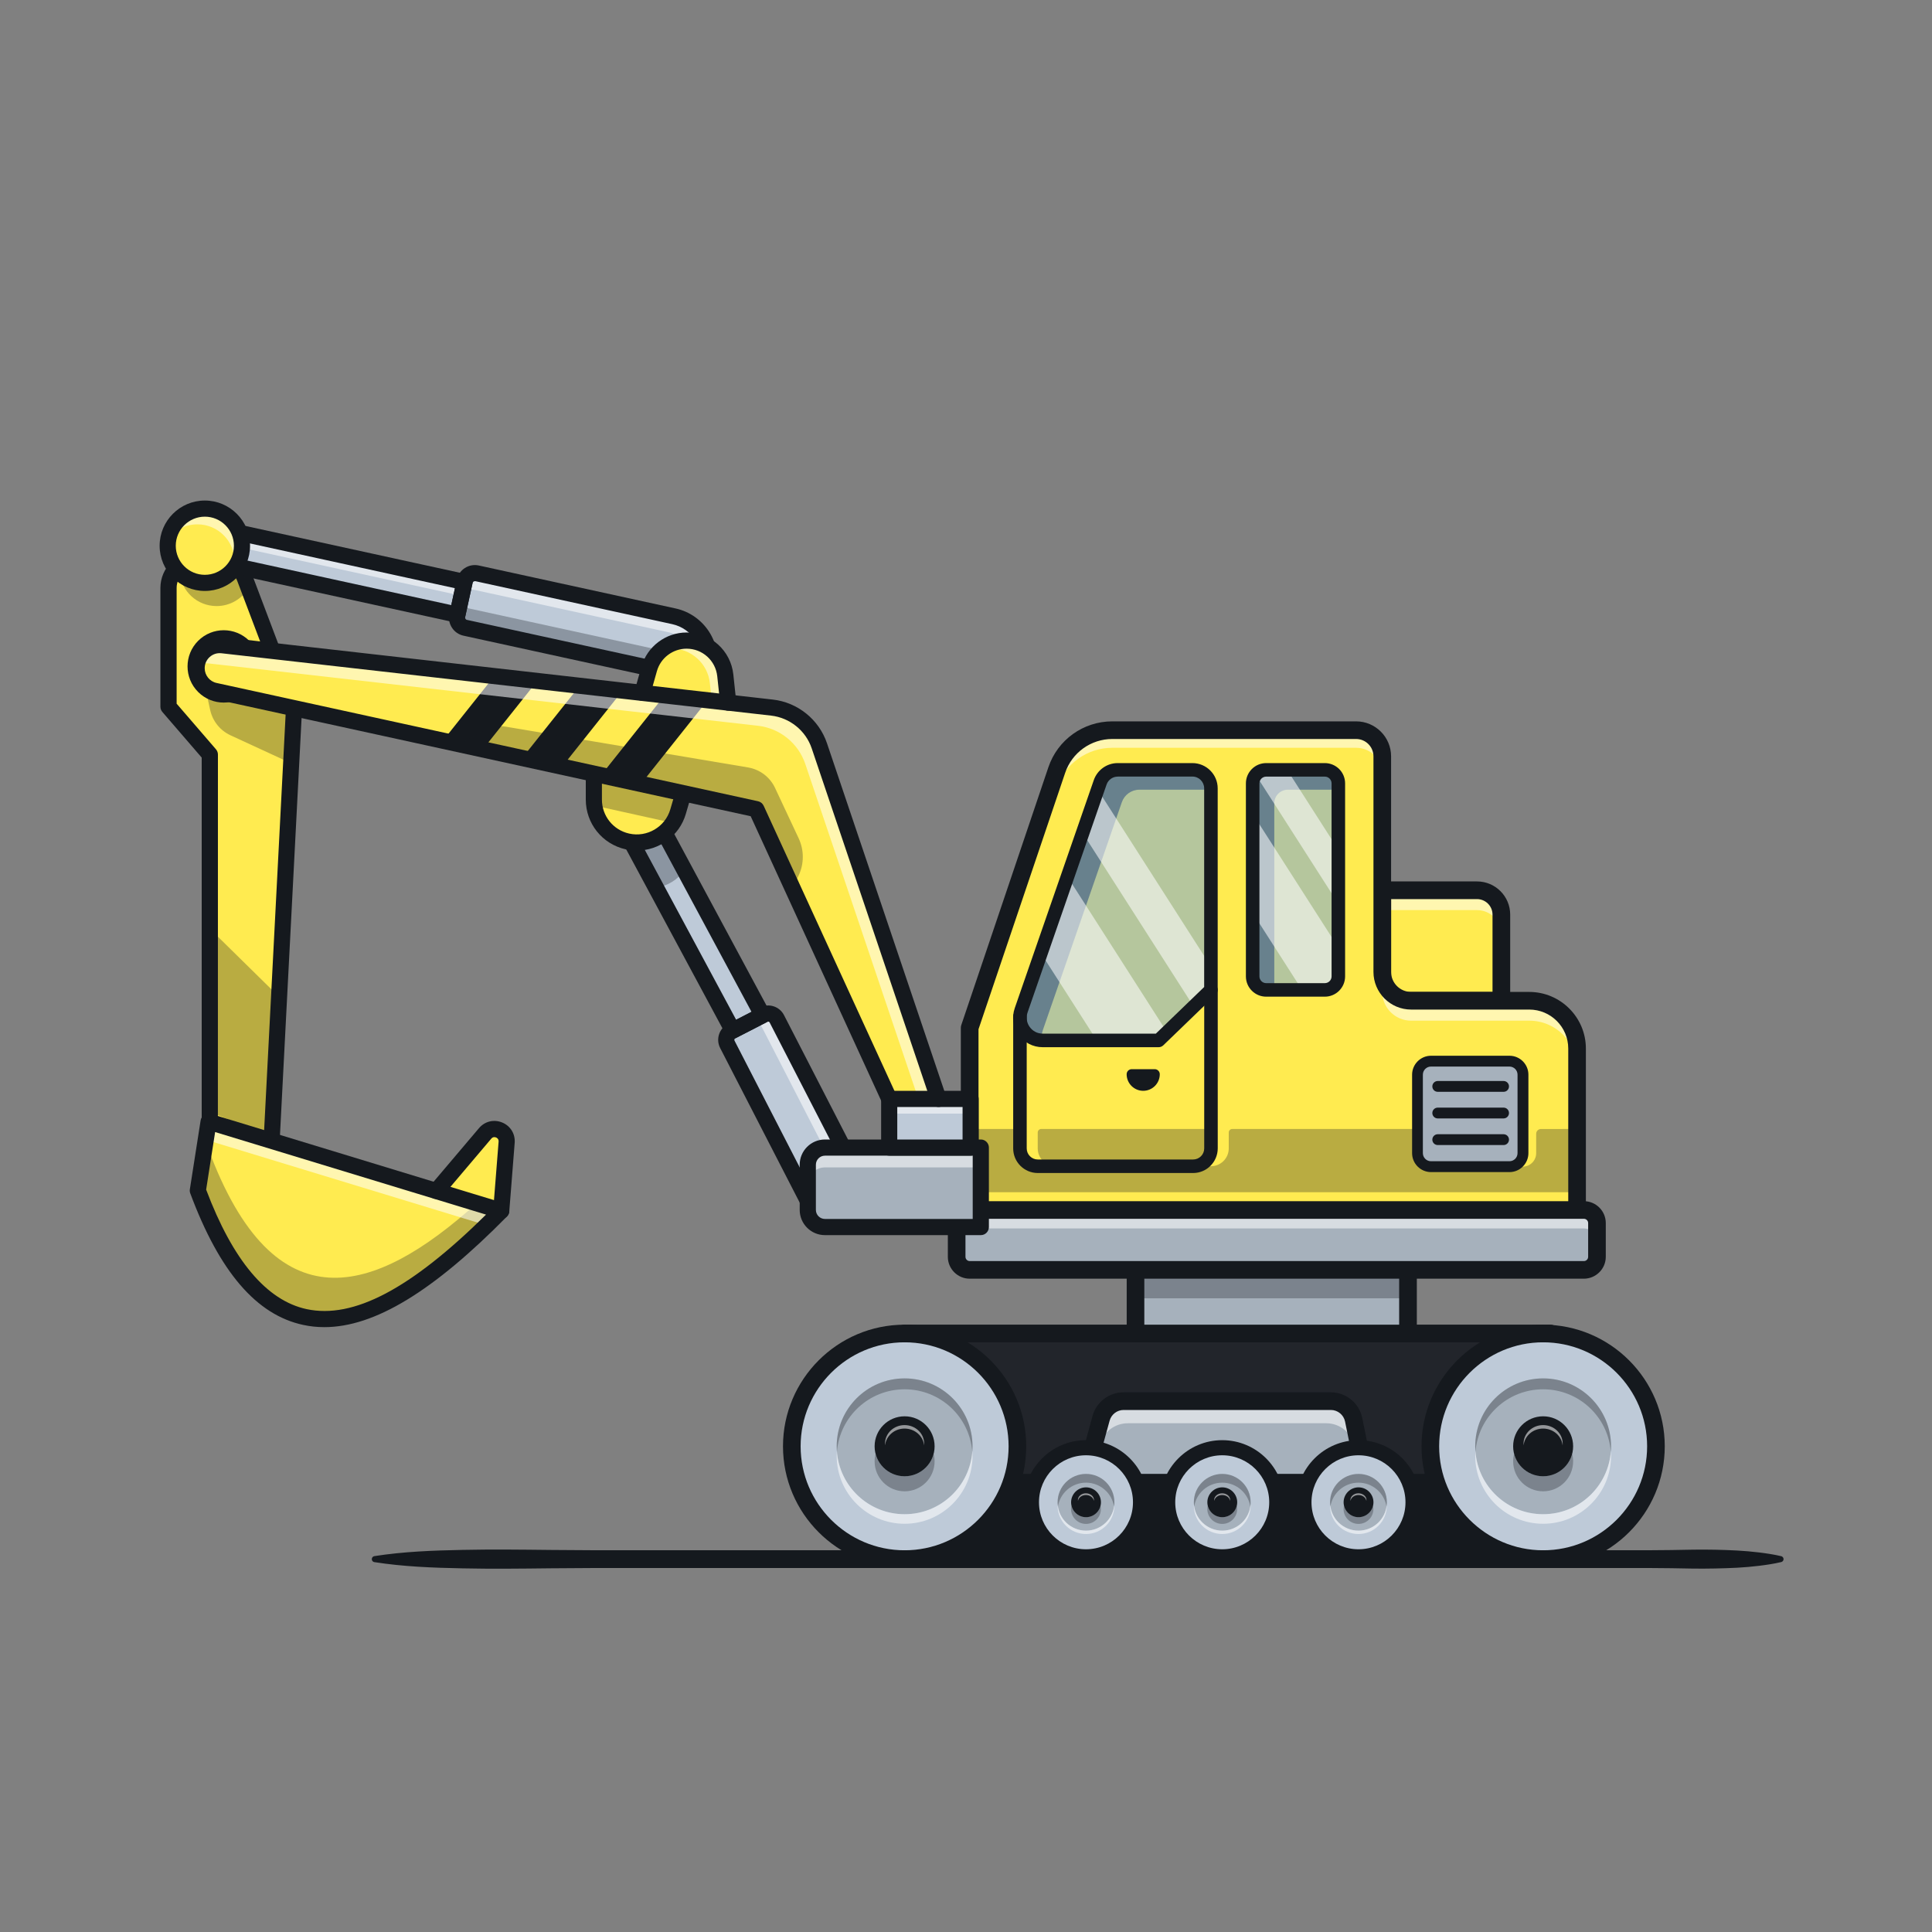 <?xml version="1.0" encoding="utf-8"?>
<!-- Generator: Adobe Illustrator 24.0.0, SVG Export Plug-In . SVG Version: 6.00 Build 0)  -->
<svg version="1.1" id="Layer_1" xmlns="http://www.w3.org/2000/svg" xmlns:xlink="http://www.w3.org/1999/xlink" x="0px" y="0px"
	 viewBox="0 0 4000 4000" style="enable-background:new 0 0 4000 4000;" xml:space="preserve">
<rect x="0" y="0" width="4000" height="4000" fill="#808080" stroke="none"/>
<style type="text/css">
	.st0{fill:#22252B;}
	.st1{fill:#A6B1BC;}
	.st2{fill:#15191E;}
	.st3{opacity:0.55;}
	.st4{fill:#FFFFFF;}
	.st5{fill:#BECAD8;}
	.st6{opacity:0.3;}
	.st7{fill:#FFEB50;}
	.st8{opacity:0.67;}
	.st9{fill:#91B5C4;}
	.st10{clip-path:url(#SVGID_7_);}
	.st11{clip-path:url(#SVGID_8_);fill:url(#SVGID_9_);}
	.st12{opacity:0.55;fill:url(#SVGID_10_);enable-background:new    ;}
	.st13{clip-path:url(#SVGID_13_);}
	.st14{clip-path:url(#SVGID_14_);fill:url(#SVGID_15_);}
	.st15{opacity:0.55;fill:url(#SVGID_16_);enable-background:new    ;}
	.st16{clip-path:url(#SVGID_19_);}
	.st17{clip-path:url(#SVGID_20_);fill:url(#SVGID_21_);}
	.st18{opacity:0.55;fill:url(#SVGID_22_);enable-background:new    ;}
	.st19{clip-path:url(#SVGID_25_);}
	.st20{clip-path:url(#SVGID_26_);fill:url(#SVGID_27_);}
	.st21{opacity:0.55;fill:url(#SVGID_28_);enable-background:new    ;}
</style>
<g>
	<polygon class="st0" points="3209.9,2760.9 1872.9,2760.9 1842.4,3079.6 3194.9,3079.6 	"/>
	<path class="st0" d="M3197.4,3082.3h-1358l31-324.1h1342.4L3197.4,3082.3z M1845.4,3076.8h1346.8l14.8-313.3H1875.4L1845.4,3076.8z
		"/>
</g>
<g>
	<path class="st1" d="M2861.2,3227.9h-661.5l77.6-283c7.1-26,30.7-44,57.7-44h410.9c28.4,0,53,20,58.6,47.9L2861.2,3227.9z"/>
	<path class="st2" d="M2864.4,3230.6h-668.1l78.5-286.3c7.4-27,32.2-45.9,60.2-45.9h410.9c29.6,0,55.3,21,61.2,50L2864.4,3230.6z
		 M2203.2,3225.3H2858l-56.1-276c-5.4-26.6-29-45.8-56.1-45.8H2335c-25.7,0-48.4,17.3-55.2,42.1L2203.2,3225.3z"/>
</g>
<g class="st3">
	<path class="st4" d="M2861.2,3227.9h-9.3l-47.4-233.3c-5.7-27.8-30.2-47.9-58.6-47.9H2335c-26.9,0-50.6,18-57.7,44l-65,237.2h-12.5
		l77.6-283c7.1-26,30.8-44,57.7-44H2746c28.5,0,52.9,20.1,58.6,47.9L2861.2,3227.9z"/>
</g>
<g>
	<rect x="1911.8" y="3051.5" class="st2" width="1275.3" height="174.3"/>
</g>
<g>
	<path class="st2" d="M2861.2,3246.2h-661.5c-5.7,0-11.1-2.7-14.5-7.2c-3.5-4.5-4.6-10.4-3.1-15.9l79.9-291.6
		c7.9-28.8,34.3-48.9,64.1-48.9h429.2c31.5,0,58.9,22.4,65.1,53.2l58.6,288.4c1.1,5.4-0.3,10.9-3.8,15.2
		C2871.9,3243.7,2866.7,3246.2,2861.2,3246.2z M2223.7,3209.7h615.2l-54.1-266.5c-2.8-13.9-15.2-24-29.3-24h-429.2
		c-13.4,0-25.3,9.1-28.9,22L2223.7,3209.7z"/>
</g>
<g>
	
		<ellipse transform="matrix(0.707 -0.707 0.707 0.707 -1568.801 2201.38)" class="st5" cx="1872.9" cy="2994.4" rx="233.5" ry="233.5"/>
	<path class="st2" d="M1872.9,3230.6c-130.2,0-236.2-105.9-236.2-236.2s105.9-236.2,236.2-236.2s236.2,105.9,236.2,236.2
		S2003.1,3230.6,1872.9,3230.6z M1872.9,2763.5c-127.3,0-230.9,103.6-230.9,230.9s103.6,230.9,230.9,230.9s230.9-103.6,230.9-230.9
		S2000.2,2763.5,1872.9,2763.5z"/>
</g>
<g>
	<circle class="st1" cx="1872.9" cy="2994.4" r="140.6"/>
</g>
<g class="st6">
	<path class="st2" d="M2013.5,2994.4c0,3.8-0.2,7.6-0.5,11.3c-5.7-72.4-66.2-129.3-140.1-129.3s-134.4,56.9-140.1,129.3
		c-0.3-3.7-0.5-7.5-0.5-11.3c0-77.7,62.9-140.6,140.6-140.6C1950.5,2853.8,2013.5,2916.7,2013.5,2994.4z"/>
</g>
<g class="st3">
	<path class="st4" d="M2013.5,3014.2c0,77.7-63,140.6-140.6,140.6c-77.7,0-140.6-63-140.6-140.6c0-3.3,0.1-6.6,0.4-9.9
		c5,73.1,65.8,130.7,140.2,130.7c74.3,0,135.2-57.7,140.2-130.7C2013.4,3007.6,2013.5,3010.9,2013.5,3014.2z"/>
</g>
<g>
	<circle class="st2" cx="1872.9" cy="2994.4" r="62.1"/>
</g>
<g class="st3">
	<path class="st4" d="M1913.4,2988.9c0,1.2-0.1,2.4-0.2,3.6c-1.9-19.5-19.3-34.8-40.4-34.8s-38.4,15.3-40.3,34.8
		c-0.1-1.2-0.2-2.4-0.2-3.6c0-21.2,18.1-38.4,40.5-38.4C1895.3,2950.5,1913.4,2967.7,1913.4,2988.9z"/>
</g>
<g class="st6">
	<path class="st2" d="M1935,3025.5c0,34.3-27.8,62.1-62.1,62.1c-34.3,0-62.1-27.8-62.1-62.1c0-5.4,0.7-10.6,2-15.5
		c6.9,26.7,31.2,46.5,60.1,46.5s53.2-19.8,60.1-46.5C1934.3,3014.9,1935,3020.1,1935,3025.5z"/>
</g>
<g>
	<path class="st2" d="M1872.9,3246.2c-138.8,0-251.8-113-251.8-251.8s113-251.8,251.8-251.8s251.8,113,251.8,251.8
		S2011.7,3246.2,1872.9,3246.2z M1872.9,2779.1c-118.7,0-215.3,96.6-215.3,215.3s96.6,215.3,215.3,215.3s215.3-96.6,215.3-215.3
		S1991.6,2779.1,1872.9,2779.1z"/>
</g>
<g>
	<circle class="st5" cx="3194.9" cy="2994.4" r="233.5"/>
	<path class="st2" d="M3194.9,3230.6c-130.2,0-236.2-105.9-236.2-236.2s105.9-236.2,236.2-236.2c130.2,0,236.2,105.9,236.2,236.2
		S3325.1,3230.6,3194.9,3230.6z M3194.9,2763.5c-127.3,0-230.9,103.6-230.9,230.9s103.6,230.9,230.9,230.9s230.9-103.6,230.9-230.9
		S3322.2,2763.5,3194.9,2763.5z"/>
</g>
<g>
	<circle class="st1" cx="3194.9" cy="2994.4" r="140.6"/>
</g>
<g class="st6">
	<path class="st2" d="M3335.5,2994.4c0,3.8-0.2,7.6-0.5,11.3c-5.7-72.4-66.2-129.3-140.1-129.3c-73.9,0-134.4,56.9-140.1,129.3
		c-0.3-3.7-0.5-7.5-0.5-11.3c0-77.7,62.9-140.6,140.6-140.6C3272.5,2853.8,3335.5,2916.7,3335.5,2994.4z"/>
</g>
<g class="st3">
	<path class="st4" d="M3335.5,3014.2c0,77.7-63,140.6-140.6,140.6c-77.7,0-140.6-63-140.6-140.6c0-3.3,0.1-6.6,0.4-9.9
		c5,73.1,65.8,130.7,140.2,130.7c74.3,0,135.2-57.7,140.2-130.7C3335.4,3007.6,3335.5,3010.9,3335.5,3014.2z"/>
</g>
<g>
	<circle class="st2" cx="3194.9" cy="2994.4" r="62.1"/>
</g>
<g class="st6">
	<path class="st2" d="M3257,3025.5c0,34.3-27.8,62.1-62.1,62.1s-62.1-27.8-62.1-62.1c0-5.4,0.7-10.6,2-15.5
		c6.9,26.7,31.2,46.5,60.1,46.5c28.9,0,53.2-19.8,60.1-46.5C3256.3,3014.9,3257,3020.1,3257,3025.5z"/>
</g>
<g>
	<path class="st2" d="M3194.9,3246.2c-138.8,0-251.8-113-251.8-251.8s113-251.8,251.8-251.8s251.8,113,251.8,251.8
		S3333.7,3246.2,3194.9,3246.2z M3194.9,2779.1c-118.7,0-215.3,96.6-215.3,215.3s96.6,215.3,215.3,215.3s215.3-96.6,215.3-215.3
		S3313.6,2779.1,3194.9,2779.1z"/>
</g>
<g>
	<path class="st2" d="M3194.9,3246.2h-1322c-10.1,0-18.3-8.2-18.3-18.3s8.2-18.3,18.3-18.3h1322c10.1,0,18.3,8.2,18.3,18.3
		S3205,3246.2,3194.9,3246.2z"/>
</g>
<g>
	<path class="st2" d="M3209.9,2779.1h-1337c-10.1,0-18.3-8.2-18.3-18.3s8.2-18.3,18.3-18.3H3210c10.1,0,18.3,8.2,18.3,18.3
		S3220,2779.1,3209.9,2779.1z"/>
</g>
<g>
	<g>
		<ellipse class="st5" cx="2248.4" cy="3110.3" rx="113" ry="113"/>
		<path class="st2" d="M2248.4,3225.8c-63.7,0-115.6-51.8-115.6-115.6s51.8-115.6,115.6-115.6s115.6,51.8,115.6,115.6
			S2312.1,3225.8,2248.4,3225.8z M2248.4,2999.9c-60.8,0-110.3,49.5-110.3,110.3s49.5,110.3,110.3,110.3s110.3-49.5,110.3-110.3
			S2309.3,2999.9,2248.4,2999.9z"/>
	</g>
	<g>
		<ellipse class="st1" cx="2248.5" cy="3110.3" rx="58.7" ry="58.7"/>
	</g>
	<g class="st3">
		<path class="st4" d="M2307.2,3117.2c0,32.4-26.3,58.8-58.8,58.8s-58.8-26.3-58.8-58.8c0-1.1,0.1-2.3,0.1-3.5
			c1.8,30.8,27.4,55.3,58.7,55.3s56.9-24.4,58.7-55.3C2307.1,3114.9,2307.2,3116.1,2307.2,3117.2z"/>
	</g>
	<g class="st6">
		<path class="st2" d="M2307.2,3110.3c0,3-0.2,6.1-0.7,9c-4.4-28.1-28.7-49.6-58.1-49.6s-53.7,21.5-58.1,49.6
			c-0.5-2.9-0.7-5.9-0.7-9c0-32.4,26.3-58.7,58.8-58.7S2307.2,3077.8,2307.2,3110.3z"/>
	</g>
	<g>
		<ellipse class="st2" cx="2248.5" cy="3110.3" rx="30.9" ry="30.9"/>
	</g>
	<g class="st6">
		<path class="st2" d="M2279.3,3124.2c0,17.1-13.8,30.9-30.9,30.9s-30.9-13.8-30.9-30.9c0-2.4,0.3-4.7,0.8-7
			c3.1,13.7,15.4,23.9,30.1,23.9s27-10.2,30.1-23.9C2279,3119.4,2279.3,3121.8,2279.3,3124.2z"/>
	</g>
	<g class="st3">
		<path class="st4" d="M2264.9,3105.5c0,0.6-0.1,1.2-0.2,1.8c-1.1-6.8-8-12-16.4-12s-15.3,5.2-16.4,12c-0.1-0.6-0.2-1.2-0.2-1.8
			c0-7.6,7.4-13.8,16.5-13.8S2264.9,3097.8,2264.9,3105.5z"/>
	</g>
	<g>
		<path class="st2" d="M2248.4,3238.9c-70.9,0-128.6-57.7-128.6-128.6s57.7-128.6,128.6-128.6s128.6,57.7,128.6,128.6
			S2319.4,3238.9,2248.4,3238.9z M2248.4,3013c-53.6,0-97.3,43.6-97.3,97.3s43.6,97.3,97.3,97.3s97.3-43.6,97.3-97.3
			S2302.1,3013,2248.4,3013z"/>
	</g>
</g>
<g>
	<g>
		<ellipse class="st5" cx="2530.5" cy="3110.3" rx="113" ry="113"/>
		<path class="st2" d="M2530.5,3225.8c-63.7,0-115.6-51.8-115.6-115.6s51.8-115.6,115.6-115.6s115.6,51.8,115.6,115.6
			S2594.2,3225.8,2530.5,3225.8z M2530.5,2999.9c-60.8,0-110.3,49.5-110.3,110.3s49.5,110.3,110.3,110.3s110.3-49.5,110.3-110.3
			S2591.3,2999.9,2530.5,2999.9z"/>
	</g>
	<g>
		<ellipse class="st1" cx="2530.6" cy="3110.3" rx="58.7" ry="58.7"/>
	</g>
	<g class="st3">
		<path class="st4" d="M2589.3,3117.2c0,32.4-26.3,58.8-58.8,58.8c-32.4,0-58.8-26.3-58.8-58.8c0-1.1,0.1-2.3,0.1-3.5
			c1.8,30.8,27.4,55.3,58.7,55.3s56.9-24.4,58.7-55.3C2589.2,3114.9,2589.3,3116.1,2589.3,3117.2z"/>
	</g>
	<g class="st6">
		<path class="st2" d="M2589.3,3110.3c0,3-0.2,6.1-0.7,9c-4.4-28.1-28.7-49.6-58.1-49.6s-53.7,21.5-58.1,49.6
			c-0.5-2.9-0.7-5.9-0.7-9c0-32.4,26.3-58.7,58.8-58.7C2562.9,3051.5,2589.3,3077.8,2589.3,3110.3z"/>
	</g>
	<g>
		<ellipse class="st2" cx="2530.6" cy="3110.3" rx="30.9" ry="30.9"/>
	</g>
	<g class="st6">
		<path class="st2" d="M2561.4,3124.2c0,17.1-13.8,30.9-30.9,30.9c-17.1,0-30.9-13.8-30.9-30.9c0-2.4,0.3-4.7,0.8-7
			c3.1,13.7,15.4,23.9,30.1,23.9s27-10.2,30.1-23.9C2561.1,3119.4,2561.4,3121.8,2561.4,3124.2z"/>
	</g>
	<g class="st3">
		<path class="st4" d="M2547,3105.5c0,0.6-0.1,1.2-0.2,1.8c-1.1-6.8-8-12-16.4-12s-15.3,5.2-16.4,12c-0.1-0.6-0.2-1.2-0.2-1.8
			c0-7.6,7.4-13.8,16.5-13.8S2547,3097.8,2547,3105.5z"/>
	</g>
	<g>
		<path class="st2" d="M2530.5,3238.9c-70.9,0-128.6-57.7-128.6-128.6s57.7-128.6,128.6-128.6s128.6,57.7,128.6,128.6
			S2601.4,3238.9,2530.5,3238.9z M2530.5,3013c-53.6,0-97.3,43.6-97.3,97.3s43.6,97.3,97.3,97.3s97.3-43.6,97.3-97.3
			S2584.1,3013,2530.5,3013z"/>
	</g>
</g>
<g>
	<rect x="2351" y="2570.4" class="st1" width="564.1" height="190.4"/>
	<path class="st2" d="M2917.7,2763.5h-569.4v-195.6h569.4L2917.7,2763.5L2917.7,2763.5z M2353.6,2758.2h558.9V2573h-558.9V2758.2z"
		/>
</g>
<g class="st6">
	<rect x="2351" y="2570.4" class="st2" width="564.1" height="117.6"/>
</g>
<g>
	<path class="st2" d="M2915.1,2779.1H2351c-10.1,0-18.3-8.2-18.3-18.3v-190.4c0-10.1,8.2-18.3,18.3-18.3h564.1
		c10.1,0,18.3,8.2,18.3,18.3v190.4C2933.4,2770.9,2925.2,2779.1,2915.1,2779.1z M2369.2,2742.6h527.6v-153.9h-527.6L2369.2,2742.6
		L2369.2,2742.6z"/>
</g>
<g>
	<path class="st7" d="M3108.4,2071.9h-246.5v-228.7H3058c27.8,0,50.4,22.6,50.4,50.4V2071.9z"/>
	<path class="st2" d="M3111,2074.5h-251.7v-234H3058c29.2,0,53,23.8,53,53V2074.5z M2864.5,2069.3h241.2v-175.7
		c0-26.4-21.4-47.8-47.8-47.8h-193.4V2069.3z"/>
</g>
<g class="st3">
	<path class="st4" d="M3108.4,1893.6v41.1c0-27.8-22.6-50.4-50.4-50.4h-196.1v-41.1H3058C3085.8,1843.2,3108.4,1865.8,3108.4,1893.6
		z"/>
</g>
<g>
	<path class="st2" d="M3108.4,2090.2h-246.5c-10.1,0-18.3-8.2-18.3-18.3v-228.7c0-10.1,8.2-18.3,18.3-18.3H3058
		c37.9,0,68.7,30.8,68.7,68.7v178.3C3126.6,2082,3118.5,2090.2,3108.4,2090.2z M2880.2,2053.7h209.9v-160.1
		c0-17.7-14.4-32.1-32.1-32.1h-177.8L2880.2,2053.7L2880.2,2053.7z"/>
</g>
<g>
	<path class="st7" d="M2007.7,2505.1v-377.2l180.3-533.7c16.7-49.3,62.9-82.5,114.9-82.5h504.8c29.9,0,54.1,24.2,54.1,54.1v446.3
		c0,33,26.8,59.8,59.8,59.8h244.6c54.7,0,99,44.3,99,99v334.2"/>
	<path class="st2" d="M3267.8,2505.1h-5.2v-334.2c0-53.1-43.2-96.3-96.3-96.3h-244.6c-34.4,0-62.4-28-62.4-62.4v-446.3
		c0-28.4-23.1-51.5-51.5-51.5H2303c-51,0-96.2,32.4-112.5,80.7l-180.2,533.3v376.7h-5.2v-377.6l0.1-0.4l180.3-533.7
		c17-50.4,64.2-84.3,117.4-84.3h504.8c31.3,0,56.8,25.5,56.8,56.8v446.3c0,31.5,25.6,57.1,57.1,57.1h244.6
		c56,0,101.6,45.6,101.6,101.6L3267.8,2505.1L3267.8,2505.1z"/>
</g>
<g>
	<g class="st6">
		<path class="st2" d="M3190.3,2337.5c-5.4,0-9.8,4.4-9.8,9.8v40.1c0,15.5-12.5,28-28,28h-162.4c-15.5,0-28-12.5-28-28v-50h-410.8
			c-4,0-7.3,3.3-7.3,7.3v32.9c0,20.4-16.5,36.9-36.9,36.9h-36.9c20.4,0,36.9-16.5,36.9-36.9v-40.2h-351.3c-4,0-7.3,3.3-7.3,7.3v32.9
			c0,20.3,16.5,36.9,36.9,36.9h-36.9c-20.4,0-36.9-16.5-36.9-36.9v-40.2h-104v131h1257.6v-131L3190.3,2337.5L3190.3,2337.5z"/>
	</g>
</g>
<g class="st3">
	<path class="st4" d="M2861.9,1602.4c0-29.9-24.3-54.2-54.2-54.2h-504.8c-52,0-98.3,33.2-114.9,82.5l-180.3,533.7v-51.8l180.3-533.7
		c16.6-49.3,62.9-82.5,114.9-82.5h504.8c29.9,0,54.2,24.3,54.2,54.2V1602.4z"/>
</g>
<g class="st3">
	<path class="st4" d="M3265.2,2160.4v51.8c0-54.7-44.3-99-99-99h-244.6c-33,0-59.8-26.7-59.8-59.7v-51.8c0,33,26.8,59.7,59.8,59.7
		h244.6C3220.9,2061.4,3265.2,2105.8,3265.2,2160.4z"/>
</g>
<g>
	<path class="st2" d="M2507.2,1632.2v2.8h-148.3c-16.3,0-30.9,10.4-36.2,25.8l-163.6,471.9c-2.5,7.2-3.1,14.5-2.2,21.3
		c-31.4-1.2-52.9-32.5-42.6-62.4l163.6-471.9c5.3-15.5,19.9-25.8,36.2-25.8h154.8C2490,1593.9,2507.2,1611.1,2507.2,1632.2z"/>
</g>
<g>
	<path class="st2" d="M2770.9,1621.9v13.1h-104.6c-15.5,0-28,12.5-28,28v386.5h-16.8c-15.5,0-28-12.5-28-28v-399.6
		c0-15.5,12.5-28,28-28h121.4C2758.3,1593.9,2770.9,1606.5,2770.9,1621.9z"/>
</g>
<g>
	<path class="st2" d="M3265.2,2523.4c-10.1,0-18.3-8.2-18.3-18.3v-334.2c0-44.5-36.2-80.7-80.7-80.7h-244.6c-43,0-78-35-78-78
		v-446.3c0-19.8-16.1-35.9-35.9-35.9h-504.8c-44.2,0-83.5,28.2-97.6,70.1l-179.4,530.8v374.2c0,10.1-8.2,18.3-18.3,18.3
		s-18.3-8.2-18.3-18.3v-377.2c0-2,0.3-4,1-5.8l180.3-533.7c19.2-56.8,72.3-94.9,132.3-94.9h504.8c39.9,0,72.4,32.5,72.4,72.4v446.3
		c0,22.9,18.6,41.5,41.5,41.5h244.6c64.6,0,117.2,52.6,117.2,117.2v334.2C3283.5,2515.2,3275.3,2523.4,3265.2,2523.4z"/>
</g>
<g class="st8">
	<path class="st9" d="M2507.2,1632.2v417.3l-35.7,34.5l-55.1,53.3l-17.5,16.9h-240.1c-32.4,0-55.1-31.9-44.5-62.5l40.9-118.1
		l54.9-158.4l31.4-90.4l31.2-89.9l5.2-15.1c5.3-15.5,19.9-25.8,36.2-25.8h154.8C2490,1593.9,2507.2,1611.1,2507.2,1632.2z"/>
</g>
<g>
	<g>
		<defs>
			<polygon id="SVGID_1_" points="1,1 2,1 1,2 			"/>
		</defs>
		<defs>
			<polygon id="SVGID_4_" points="-1,-1 -2,-1 -1,-2 			"/>
		</defs>
		<clipPath id="SVGID_7_">
			<use xlink:href="#SVGID_1_"  style="overflow:visible;"/>
		</clipPath>
		<clipPath id="SVGID_8_" class="st10">
			<use xlink:href="#SVGID_4_"  style="overflow:visible;"/>
		</clipPath>
		
			<linearGradient id="SVGID_9_" gradientUnits="userSpaceOnUse" x1="2249.159" y1="2330.933" x2="2509.635" y2="1927.616" gradientTransform="matrix(1 0 0 -1 0 4000)">
			<stop  offset="0" style="stop-color:#FFFFFF"/>
			<stop  offset="1" style="stop-color:#000000"/>
		</linearGradient>
		<polygon class="st11" points="2507.2,2001.1 2507.2,2049.5 2471.4,2083.9 2241.5,1724.7 2272.7,1634.8 		"/>
	</g>
</g>
<linearGradient id="SVGID_10_" gradientUnits="userSpaceOnUse" x1="2249.159" y1="2330.933" x2="2509.635" y2="1927.616" gradientTransform="matrix(1 0 0 -1 0 4000)">
	<stop  offset="0" style="stop-color:#FFFFFF"/>
	<stop  offset="1" style="stop-color:#FFFFFF"/>
</linearGradient>
<polygon class="st12" points="2507.2,2001.1 2507.2,2049.5 2471.4,2083.9 2241.5,1724.7 2272.7,1634.8 "/>
<g>
	<g>
		<defs>
			<polygon id="SVGID_11_" points="1,1 2,1 1,2 			"/>
		</defs>
		<defs>
			<polygon id="SVGID_12_" points="-1,-1 -2,-1 -1,-2 			"/>
		</defs>
		<clipPath id="SVGID_13_">
			<use xlink:href="#SVGID_11_"  style="overflow:visible;"/>
		</clipPath>
		<clipPath id="SVGID_14_" class="st13">
			<use xlink:href="#SVGID_12_"  style="overflow:visible;"/>
		</clipPath>
		
			<linearGradient id="SVGID_15_" gradientUnits="userSpaceOnUse" x1="2099.211" y1="2234.092" x2="2359.688" y2="1830.774" gradientTransform="matrix(1 0 0 -1 0 4000)">
			<stop  offset="0" style="stop-color:#FFFFFF"/>
			<stop  offset="1" style="stop-color:#000000"/>
		</linearGradient>
		<polygon class="st14" points="2416.3,2137.2 2398.8,2154.1 2270.8,2154.1 2155.2,1973.5 2210.1,1815.1 		"/>
	</g>
</g>
<linearGradient id="SVGID_16_" gradientUnits="userSpaceOnUse" x1="2099.211" y1="2234.092" x2="2359.688" y2="1830.774" gradientTransform="matrix(1 0 0 -1 0 4000)">
	<stop  offset="0" style="stop-color:#FFFFFF"/>
	<stop  offset="1" style="stop-color:#FFFFFF"/>
</linearGradient>
<polygon class="st15" points="2416.3,2137.2 2398.8,2154.1 2270.8,2154.1 2155.2,1973.5 2210.1,1815.1 "/>
<g class="st8">
	<path class="st9" d="M2770.9,1621.9v399.6c0,15.5-12.5,28-28,28h-121.4c-15.5,0-28-12.5-28-28v-399.6c0-6.8,2.4-13,6.4-17.8v-0.1
		c5.2-6.2,12.9-10.1,21.6-10.1h121.4C2758.3,1593.9,2770.9,1606.5,2770.9,1621.9z"/>
</g>
<g>
	<g>
		<defs>
			<polygon id="SVGID_17_" points="1,1 2,1 1,2 			"/>
		</defs>
		<defs>
			<polygon id="SVGID_18_" points="-1,-1 -2,-1 -1,-2 			"/>
		</defs>
		<clipPath id="SVGID_19_">
			<use xlink:href="#SVGID_17_"  style="overflow:visible;"/>
		</clipPath>
		<clipPath id="SVGID_20_" class="st16">
			<use xlink:href="#SVGID_18_"  style="overflow:visible;"/>
		</clipPath>
		
			<linearGradient id="SVGID_21_" gradientUnits="userSpaceOnUse" x1="2529.037" y1="2530.946" x2="2831.525" y2="2108.956" gradientTransform="matrix(1 0 0 -1 0 4000)">
			<stop  offset="0" style="stop-color:#FFFFFF"/>
			<stop  offset="1" style="stop-color:#000000"/>
		</linearGradient>
		<path class="st17" d="M2770.9,1759.4v111.8l-171-267v-0.1c5.2-6.2,12.9-10.1,21.6-10.1h43.5L2770.9,1759.4z"/>
	</g>
</g>
<linearGradient id="SVGID_22_" gradientUnits="userSpaceOnUse" x1="2529.037" y1="2530.946" x2="2831.525" y2="2108.956" gradientTransform="matrix(1 0 0 -1 0 4000)">
	<stop  offset="0" style="stop-color:#FFFFFF"/>
	<stop  offset="1" style="stop-color:#FFFFFF"/>
</linearGradient>
<path class="st18" d="M2770.9,1759.4v111.8l-171-267v-0.1c5.2-6.2,12.9-10.1,21.6-10.1h43.5L2770.9,1759.4z"/>
<g>
	<g>
		<defs>
			<polygon id="SVGID_23_" points="1,1 2,1 1,2 			"/>
		</defs>
		<defs>
			<polygon id="SVGID_24_" points="-1,-1 -2,-1 -1,-2 			"/>
		</defs>
		<clipPath id="SVGID_25_">
			<use xlink:href="#SVGID_23_"  style="overflow:visible;"/>
		</clipPath>
		<clipPath id="SVGID_26_" class="st19">
			<use xlink:href="#SVGID_24_"  style="overflow:visible;"/>
		</clipPath>
		
			<linearGradient id="SVGID_27_" gradientUnits="userSpaceOnUse" x1="2416.872" y1="2450.544" x2="2719.36" y2="2028.555" gradientTransform="matrix(1 0 0 -1 0 4000)">
			<stop  offset="0" style="stop-color:#FFFFFF"/>
			<stop  offset="1" style="stop-color:#000000"/>
		</linearGradient>
		<path class="st20" d="M2770.9,1961.8v59.7c0,15.5-12.5,28-28,28h-47.2l-102.2-159.6v-205.1L2770.9,1961.8z"/>
	</g>
</g>
<linearGradient id="SVGID_28_" gradientUnits="userSpaceOnUse" x1="2416.872" y1="2450.544" x2="2719.36" y2="2028.555" gradientTransform="matrix(1 0 0 -1 0 4000)">
	<stop  offset="0" style="stop-color:#FFFFFF"/>
	<stop  offset="1" style="stop-color:#FFFFFF"/>
</linearGradient>
<path class="st21" d="M2770.9,1961.8v59.7c0,15.5-12.5,28-28,28h-47.2l-102.2-159.6v-205.1L2770.9,1961.8z"/>
<g>
	<path class="st2" d="M2398.8,2168.1h-240.1c-20,0-38.1-9.4-49.8-25.7s-14.5-36.5-7.9-55.4l163.6-471.9c7.3-21,27.1-35.2,49.4-35.2
		h154.8c28.8,0,52.3,23.5,52.3,52.3v417.3c0,3.8-1.5,7.4-4.3,10.1l-108.3,104.6C2405.9,2166.7,2402.5,2168.1,2398.8,2168.1z
		 M2314,1607.9c-10.3,0-19.5,6.6-22.9,16.3l0,0l-163.6,471.9c-3.5,10.2-2,21.2,4.3,30s16.1,13.9,26.9,13.9h234.4l100-96.5v-411.4
		c0-13.4-10.9-24.3-24.3-24.3H2314V1607.9z M2277.9,1619.7L2277.9,1619.7L2277.9,1619.7z"/>
</g>
<g>
	<path class="st2" d="M2742.9,2063.5h-121.4c-23.2,0-42-18.8-42-42v-399.6c0-23.2,18.8-42,42-42h121.4c23.2,0,42,18.8,42,42v399.6
		C2784.9,2044.7,2766,2063.5,2742.9,2063.5z M2621.5,1607.9c-7.7,0-14,6.3-14,14v399.6c0,7.7,6.3,14,14,14h121.4c7.7,0,14-6.3,14-14
		v-399.6c0-7.7-6.3-14-14-14H2621.5z"/>
</g>
<g>
	<path class="st1" d="M3279.2,2629.1H2007.7c-15,0-27.1-12.1-27.1-27.1v-69.9c0-15,12.1-27.1,27.1-27.1h1271.6
		c15,0,27.1,12.1,27.1,27.1v69.9C3306.3,2617,3294.2,2629.1,3279.2,2629.1z"/>
	<path class="st2" d="M3279.2,2631.7H2007.7c-16.4,0-29.7-13.3-29.7-29.7v-69.9c0-16.4,13.3-29.7,29.7-29.7h1271.6
		c16.4,0,29.7,13.3,29.7,29.7v69.9C3308.9,2618.4,3295.6,2631.7,3279.2,2631.7z M2007.7,2507.7c-13.5,0-24.5,11-24.5,24.5v69.9
		c0,13.5,11,24.5,24.5,24.5h1271.6c13.5,0,24.5-11,24.5-24.5v-69.9c0-13.5-11-24.5-24.5-24.5H2007.7z"/>
</g>
<g class="st3">
	<path class="st4" d="M3306.3,2535v35.5c0-15-12.1-27.1-27.1-27.1H2007.7c-15,0-27.1,12.1-27.1,27.1V2535c0-15,12.1-27.1,27.1-27.1
		h1271.6C3294.2,2507.9,3306.3,2520,3306.3,2535z"/>
</g>
<g>
	<path class="st2" d="M3279.2,2647.4H2007.7c-25,0-45.3-20.3-45.3-45.3v-69.9c0-25,20.3-45.3,45.3-45.3h1271.6
		c25,0,45.3,20.3,45.3,45.3v69.9C3324.6,2627,3304.2,2647.4,3279.2,2647.4z M2007.7,2523.4c-4.9,0-8.8,4-8.8,8.8v69.9
		c0,4.9,4,8.8,8.8,8.8h1271.6c4.9,0,8.8-4,8.8-8.8v-69.9c0-4.9-4-8.8-8.8-8.8H2007.7z"/>
</g>
<g>
	<path class="st2" d="M2470.3,2428.6h-321.7c-28.1,0-50.9-22.8-50.9-50.9v-272.6c0-7.7,6.3-14,14-14s14,6.3,14,14v272.6
		c0,12.6,10.3,22.9,22.9,22.9h321.7c12.6,0,22.9-10.3,22.9-22.9v-328.2c0-7.7,6.3-14,14-14s14,6.3,14,14v328.2
		C2521.1,2405.7,2498.3,2428.6,2470.3,2428.6z"/>
</g>
<g>
	<path class="st2" d="M2366.9,2258.4L2366.9,2258.4c-18.9,0-34.3-15.4-34.3-34.3l0,0c0-5.8,4.7-10.5,10.5-10.5h47.6
		c5.8,0,10.5,4.7,10.5,10.5l0,0C2401.2,2243,2385.8,2258.4,2366.9,2258.4z"/>
</g>
<g>
	<path class="st1" d="M3125.2,2415.5h-162.4c-15.5,0-28-12.5-28-28V2225c0-15.5,12.5-28,28-28h162.4c15.5,0,28,12.5,28,28v162.4
		C3153.2,2402.9,3140.6,2415.5,3125.2,2415.5z"/>
	<path class="st2" d="M3125.2,2418.1h-162.4c-16.9,0-30.6-13.7-30.6-30.6V2225c0-16.9,13.7-30.6,30.6-30.6h162.4
		c16.9,0,30.6,13.7,30.6,30.6v162.4C3155.8,2404.4,3142.1,2418.1,3125.2,2418.1z M2962.7,2199.6c-14,0-25.4,11.4-25.4,25.4v162.4
		c0,14,11.4,25.4,25.4,25.4h162.4c14,0,25.4-11.4,25.4-25.4V2225c0-14-11.4-25.4-25.4-25.4H2962.7z"/>
</g>
<g>
	<path class="st2" d="M3125.2,2426.7h-162.4c-21.6,0-39.2-17.6-39.2-39.2V2225c0-21.6,17.6-39.2,39.2-39.2h162.4
		c21.6,0,39.2,17.6,39.2,39.2v162.4C3164.4,2409.1,3146.8,2426.7,3125.2,2426.7z M2962.7,2208.2c-9.3,0-16.8,7.5-16.8,16.8v162.4
		c0,9.3,7.5,16.8,16.8,16.8h162.4c9.3,0,16.8-7.5,16.8-16.8V2225c0-9.3-7.5-16.8-16.8-16.8H2962.7z"/>
</g>
<g>
	<path class="st2" d="M3113,2260.5h-136.3c-6.2,0-11.2-5-11.2-11.2s5-11.2,11.2-11.2H3113c6.2,0,11.2,5,11.2,11.2
		S3119.2,2260.5,3113,2260.5z"/>
</g>
<g>
	<path class="st2" d="M3113,2315.6h-136.3c-6.2,0-11.2-5-11.2-11.2s5-11.2,11.2-11.2H3113c6.2,0,11.2,5,11.2,11.2
		S3119.2,2315.6,3113,2315.6z"/>
</g>
<g>
	<path class="st2" d="M3113,2370.7h-136.3c-6.2,0-11.2-5-11.2-11.2s5-11.2,11.2-11.2H3113c6.2,0,11.2,5,11.2,11.2
		S3119.2,2370.7,3113,2370.7z"/>
</g>
<g>
	<path class="st5" d="M1608.4,2109.4l184.1,357.8L1690,2520l-184.1-357.8c-5.1-9.9-1.2-22,8.7-27.1l66.7-34.3
		C1591.2,2095.6,1603.4,2099.5,1608.4,2109.4z"/>
	<path class="st2" d="M1688.8,2523.5l-185.3-360.1c-5.7-11.2-1.3-24.9,9.8-30.7l66.7-34.3c11.2-5.7,24.9-1.3,30.7,9.8l185.3,360.1
		L1688.8,2523.5z M1590.5,2101.1c-2.7,0-5.4,0.6-8,1.9l-66.7,34.3c-8.6,4.4-12,15-7.6,23.6l182.9,355.4l97.9-50.4l-182.9-355.4
		C1603,2104.6,1596.9,2101.1,1590.5,2101.1z"/>
</g>
<g class="st3">
	<path class="st4" d="M1792.5,2467.2l-31.5,16.2l-184-357.6c-5.1-9.9-17.3-13.8-27.2-8.7l-37.4,19.2c0.7-0.5,1.3-0.9,2.1-1.2
		l66.8-34.4c9.9-5.1,22-1.2,27.1,8.7L1792.5,2467.2z"/>
</g>
<g>
	<path class="st7" d="M608.8,1466.2l-51.4,992H434.3v-896l-85.4-99.1v-245.9c0-32.3,26.1-58.3,58.3-58.3h44.9
		c13.5,0,26.3,4.7,36.4,12.8c8,6.4,14.4,14.9,18.2,24.9l7.8,20.6L608.8,1466.2z"/>
	<path class="st2" d="M559.9,2460.9H431.7v-897.7l-85.4-99.1v-246.8c0-33.6,27.3-61,61-61h44.9c13.8,0,27.3,4.7,38,13.3
		c8.6,6.9,15.1,15.9,19,26l102.2,270.1v0.5L559.9,2460.9z M436.9,2455.6h118l51.2-989l-101.8-269.1c-3.5-9.3-9.5-17.5-17.3-23.8
		c-9.8-7.9-22.2-12.2-34.8-12.2h-44.9c-30.7,0-55.7,25-55.7,55.7v244.9l85.4,99.1v894.4H436.9z"/>
</g>
<g>
	<polygon class="st5" points="1578.7,2102.1 1517.2,2133.7 1358.2,1838.1 1299.3,1728.5 1318.3,1718.7 1360.8,1696.8 1379.8,1732.2 
		1417.2,1801.7 	"/>
	<path class="st2" d="M1516.1,2137.2l-220.3-409.8l66.2-34.1l220.3,409.8L1516.1,2137.2z M1302.9,1729.6l215.4,400.6l56.9-29.3
		l-215.4-400.6L1302.9,1729.6z"/>
</g>
<g>
	<path class="st2" d="M1690,2536.7c-6.1,0-11.9-3.3-14.9-9.1L1491,2169.8c-9.3-18.1-2.2-40.4,15.9-49.7l66.7-34.3
		c18.1-9.3,40.3-2.2,49.6,15.9l0,0l184.1,357.8c2,3.9,2.4,8.5,1.1,12.8c-1.4,4.2-4.3,7.7-8.3,9.8l-102.6,52.8
		C1695.2,2536.1,1692.5,2536.7,1690,2536.7z M1590.5,2115.2c-0.5,0-1.1,0.1-1.6,0.4l-66.7,34.3c-1.7,0.9-2.3,2.9-1.5,4.6
		l176.4,342.9l72.9-37.5L1593.5,2117l0,0C1593,2115.9,1591.8,2115.2,1590.5,2115.2z"/>
</g>
<g>
	<path class="st2" d="M1517.2,2150.4c-6,0-11.7-3.2-14.7-8.8l-217.9-405.2c-2.1-4-2.6-8.6-1.2-12.9s4.3-7.9,8.3-9.9l61.5-31.7
		c8.1-4.2,18.1-1.1,22.4,6.9l217.9,405.2c2.1,4,2.6,8.6,1.2,12.9s-4.3,7.9-8.3,9.9l-61.5,31.7
		C1522.4,2149.8,1519.8,2150.4,1517.2,2150.4z M1322.1,1735.6l202,375.7l31.8-16.4l-202-375.7L1322.1,1735.6z"/>
</g>
<g>
	<path class="st2" d="M557.4,2475H434.3c-9.2,0-16.7-7.5-16.7-16.7v-889.8l-81.4-94.4c-2.6-3-4.1-6.9-4.1-10.9v-245.9
		c0-41.4,33.7-75.1,75.1-75.1h44.9c31,0,59.2,19.5,70.2,48.5l102,269.6c0.8,2.2,1.2,4.5,1.1,6.8L574,2459.2
		C573.6,2468,566.3,2475,557.4,2475z M451.1,2441.5h90.5l50.3-972.7l-100.8-266.3c-6.1-16.1-21.7-26.9-38.9-26.9h-44.9
		c-23,0-41.6,18.7-41.6,41.6v239.7l81.4,94.4c2.6,3,4.1,6.9,4.1,10.9L451.1,2441.5L451.1,2441.5z"/>
</g>
<g>
	
		<ellipse transform="matrix(0.707 -0.707 0.707 0.707 -839.96 731.825)" class="st2" cx="463.4" cy="1379.8" rx="74.9" ry="74.9"/>
</g>
<g>
	<path class="st1" d="M1707.9,2540.5h322.8V2376h-322.8c-19.6,0-35.4,15.9-35.4,35.4v93.6
		C1672.5,2524.6,1688.3,2540.5,1707.9,2540.5z"/>
	<path class="st2" d="M2033.3,2543.1h-325.4c-21,0-38.1-17.1-38.1-38v-93.6c0-21,17.1-38.1,38.1-38.1h325.4V2543.1z M1707.9,2378.6
		c-18.1,0-32.8,14.7-32.8,32.8v93.6c0,18.1,14.7,32.8,32.8,32.8H2028v-159.3L1707.9,2378.6L1707.9,2378.6z"/>
</g>
<g class="st3">
	<path class="st4" d="M2030.7,2376v41h-322.8c-19.6,0-35.4,15.8-35.4,35.4v-41c0-19.6,15.8-35.4,35.4-35.4H2030.7z"/>
</g>
<g>
	<path class="st5" d="M987.8,1187.1L1395,1276c50.8,11.1,83,61.3,71.9,112.1l-4.5,20.7l-499.3-109c-11.6-2.5-19-14-16.5-25.6
		l15.4-70.6C964.7,1191.9,976.1,1184.5,987.8,1187.1z"/>
	<path class="st2" d="M1464.4,1411.9l-501.8-109.6c-6.3-1.4-11.7-5.1-15.2-10.6c-3.5-5.4-4.6-11.9-3.3-18.2l15.4-70.6
		c2.8-13,15.8-21.3,28.8-18.4l407.3,88.9c52.1,11.4,85.3,63.1,73.9,115.2L1464.4,1411.9z M983.2,1189.2c-8.7,0-16.6,6-18.5,14.9
		l-15.4,70.6c-2.2,10.2,4.3,20.3,14.5,22.5l496.7,108.4l4-18.2c10.8-49.3-20.6-98.2-69.9-109l-407.3-88.9
		C985.8,1189.3,984.5,1189.2,983.2,1189.2z"/>
</g>
<g class="st6">
	<path class="st2" d="M1469.2,1368.4c-0.1,6.5-0.8,13.1-2.2,19.7l-4.6,20.7l-499.3-109c-11.6-2.5-19-14-16.5-25.6l6.9-31.4
		c1.6,8.1,7.9,14.8,16.5,16.7L1469.2,1368.4z"/>
</g>
<g class="st3">
	<path class="st4" d="M1467,1388.1l-4.6,20.7l-3.2-0.7c3.4-46-27.5-88.6-73.8-98.8l-407.3-88.9c-8.2-1.8-16.4,1.4-21.3,7.5l5.3-24.4
		c2.5-11.6,14-19,25.6-16.5l407.3,89C1445.9,1287.1,1478.1,1337.3,1467,1388.1z"/>
</g>
<g>
	
		<rect x="659.6" y="915.8" transform="matrix(0.213 -0.977 0.977 0.213 -608.75 1608.129)" class="st5" width="69.2" height="532.6"/>
	<path class="st2" d="M949,1275.8l-525.4-114.7l15.9-72.7L964.9,1203L949,1275.8z M429.8,1157.1L945,1269.5l13.7-62.5l-515.2-112.5
		L429.8,1157.1z"/>
</g>
<g class="st3">
	<polygon class="st4" points="961.8,1205 955.6,1233.5 435.3,1119.9 441.5,1091.5 	"/>
</g>
<g class="st6">
	<path class="st2" d="M1417.2,1801.7c-13.9,19.6-35.3,32.7-59.1,36.3l-58.9-109.5l19-9.8l61.5,13.4L1417.2,1801.7z"/>
</g>
<g>
	<path class="st2" d="M2030.7,2557.2h-322.8c-28.8,0-52.2-23.4-52.2-52.2v-93.6c0-28.8,23.4-52.2,52.2-52.2h322.8
		c9.2,0,16.7,7.5,16.7,16.7v164.5C2047.4,2549.7,2039.9,2557.2,2030.7,2557.2z M1707.9,2392.7c-10.3,0-18.7,8.4-18.7,18.7v93.6
		c0,10.3,8.4,18.7,18.7,18.7h306v-131.1h-306V2392.7z"/>
</g>
<g>
	<path class="st7" d="M1943.1,2275.2H1841l-200-436v-0.1l-75.2-163.9l-238.8-52.1l-82.6-18l-80.7-17.6l-82.6-18l-81.6-17.8l-1.2-0.3
		l-81.4-17.8l-472.2-103.2c-11-2.4-20.5-8.5-27.1-16.8c-6.7-8.3-10.6-18.8-10.6-30.1c0-28.6,24.9-50.9,53.3-47.6l563.1,63.9
		l88.9,10.1l87.8,9.9l88.9,10.1l86.9,9.8l88.9,10.1l133.4,15.1c45.3,5.1,83.5,36,98.1,79.2L1943.1,2275.2z"/>
	<path class="st2" d="M1946.8,2277.8h-107.5l-0.7-1.5L1564,1677.5L444.2,1432.9c-11.3-2.5-21.4-8.7-28.6-17.7
		c-7.2-8.9-11.2-20.2-11.2-31.7c0-14.4,6.2-28.1,16.9-37.7c10.7-9.6,25.1-14.1,39.3-12.5l1137.9,129.1c46.1,5.2,85.4,37,100.3,80.9
		L1946.8,2277.8z M1842.7,2272.5h96.8L1693.9,1545c-14.2-42-51.9-72.4-96-77.4L460,1338.5c-12.8-1.5-25.7,2.6-35.3,11.2
		c-9.6,8.6-15.1,20.9-15.1,33.8c0,10.3,3.6,20.5,10,28.5s15.5,13.6,25.6,15.9L1567.6,1673l0.5,1.2L1842.7,2272.5z"/>
</g>
<g>
	<polygon class="st2" points="1112.3,1409.9 999.5,1551.6 998.3,1551.3 917,1533.5 1023.4,1399.8 	"/>
</g>
<g>
	<polygon class="st2" points="1289,1429.9 1163.7,1587.4 1081.1,1569.4 1200.2,1419.8 	"/>
</g>
<g>
	<polygon class="st2" points="1464.8,1449.9 1327,1623.1 1244.4,1605.1 1375.9,1439.8 	"/>
</g>
<g class="st3">
	<path class="st4" d="M1943.1,2275.2h-41.7l-234.1-693.4c-14.6-43.2-52.8-74.1-98.1-79.2L431.3,1373.5c-8.5-1-16.6,0.3-23.8,3.4
		c3.5-25.3,26.7-43.9,52.9-41L1598.2,1465c45.3,5.1,83.5,36,98.1,79.2L1943.1,2275.2z"/>
</g>
<g>
	<path class="st2" d="M1462.5,1425.5c-1.2,0-2.4-0.1-3.6-0.4l-499.3-109c-10-2.2-18.5-8.1-24-16.7s-7.4-18.8-5.2-28.8l15.4-70.6
		c4.5-20.6,24.9-33.7,45.5-29.2l0,0l407.3,88.9c59.7,13,97.7,72.2,84.7,132l-4.5,20.7C1477.1,1420.2,1470.1,1425.5,1462.5,1425.5z
		 M983.2,1203.3c-2.2,0-4.2,1.5-4.7,3.8l-15.4,70.6c-0.4,1.6,0.2,2.9,0.7,3.6c0.5,0.8,1.4,1.8,3,2.1l482.9,105.4l1-4.4
		c9.1-41.7-17.4-83.1-59.1-92.2l-407.3-88.9C983.9,1203.3,983.5,1203.3,983.2,1203.3z"/>
</g>
<g>
	<path class="st2" d="M947,1289.4c-1.2,0-2.4-0.1-3.6-0.4l-520.3-113.6c-4.3-0.9-8.1-3.6-10.5-7.3c-2.4-3.7-3.2-8.3-2.3-12.6
		l14.8-67.6c2-9,10.9-14.7,19.9-12.8l520.3,113.6c4.3,0.9,8.1,3.6,10.5,7.3c2.4,3.7,3.2,8.3,2.3,12.6l-14.8,67.6
		C961.7,1284,954.7,1289.4,947,1289.4z M446.6,1146.3l487.7,106.5l7.6-35l-487.7-106.5L446.6,1146.3z"/>
</g>
<g>
	<rect x="1841" y="2275.2" class="st5" width="168.6" height="100.8"/>
	<path class="st2" d="M2012.2,2378.6h-173.9v-106.1h173.9V2378.6z M1843.6,2373.4H2007v-95.6h-163.4V2373.4z"/>
</g>
<g class="st3">
	<rect x="1841" y="2275.2" class="st4" width="168.6" height="30.4"/>
</g>
<g>
	<path class="st2" d="M2009.6,2392.7H1841c-9.2,0-16.7-7.5-16.7-16.7v-100.8c0-9.2,7.5-16.7,16.7-16.7h168.6
		c9.2,0,16.7,7.5,16.7,16.7V2376C2026.3,2385.2,2018.8,2392.7,2009.6,2392.7z M1857.7,2359.3h135.2v-67.4h-135.2V2359.3z"/>
</g>
<g>
	<path class="st7" d="M1412.8,1650.2l-8.9,30.1c-2.5,8.5-6.2,16.4-10.8,23.5c-16.3,25-44.4,40.4-74.6,40.4c-6.5,0-13.1-0.7-19.7-2.2
		c-36.4-8.3-63.3-38.1-68.5-74.2c-0.6-4.1-0.9-8.3-0.9-12.6v-45.1L1412.8,1650.2z"/>
	<path class="st2" d="M1318.6,1746.9c-6.7,0-13.6-0.8-20.3-2.3c-36.8-8.4-65.2-39.1-70.5-76.4c-0.6-4.3-0.9-8.7-0.9-12.9V1607
		l189.2,41.3l-9.7,32.8c-2.6,8.7-6.3,16.9-11.1,24.2C1378.4,1731.3,1349.7,1746.9,1318.6,1746.9z M1232.2,1613.4v41.8
		c0,4,0.3,8.1,0.8,12.2c5,35.2,31.7,64.2,66.4,72.1c6.3,1.4,12.7,2.1,19.1,2.1c29.3,0,56.4-14.7,72.4-39.2
		c4.5-6.9,8.1-14.6,10.5-22.8l8.1-27.4L1232.2,1613.4z"/>
</g>
<g>
	<circle class="st7" cx="424.1" cy="1129.9" r="76.9"/>
	<path class="st2" d="M424.1,1209.4c-43.8,0-79.5-35.7-79.5-79.5s35.7-79.5,79.5-79.5s79.5,35.7,79.5,79.5
		S467.9,1209.4,424.1,1209.4z M424.1,1055.6c-41,0-74.3,33.3-74.3,74.3s33.3,74.3,74.3,74.3s74.3-33.3,74.3-74.3
		S465.1,1055.6,424.1,1055.6z"/>
</g>
<g class="st6">
	<path class="st2" d="M514.5,1217.2c-13.4,22.6-37.9,37.6-66.1,37.6c-39.6,0-72.2-29.9-76.4-68.4c13.7,12.6,32,20.3,52,20.3
		c27.1,0,50.8-13.9,64.5-35.1c8,6.4,14.4,14.9,18.2,24.9L514.5,1217.2z"/>
</g>
<g class="st3">
	<path class="st4" d="M484.1,1178c1-5,1.5-10.2,1.5-15.5c0-42.5-34.4-76.9-76.9-76.9c-24.3,0-45.8,11.2-60,28.8
		c7.2-35,38.3-61.4,75.4-61.4c42.5,0,76.9,34.5,76.9,76.9C501,1148.1,494.6,1164.8,484.1,1178z"/>
</g>
<g>
	<path class="st7" d="M1330.1,1434.5l14-49.5c9.8-34.7,41.5-58.6,77.5-58.6l0,0c41.2,0,75.7,31.1,80.1,72l6,56.3"/>
	<path class="st2" d="M1505.1,1455l-6-56.3c-4.2-39.7-37.5-69.7-77.5-69.7c-34.7,0-65.5,23.3-75,56.7l-14,49.5l-5-1.4l14-49.5
		c10.1-35.6,43-60.5,80-60.5c42.6,0,78.2,32,82.7,74.3l6,56.3L1505.1,1455z"/>
</g>
<g class="st3">
	<path class="st4" d="M1507.6,1454.7l-34.1-3.9l-3.8-36.4c-2.2-20.5-11.9-38.5-26.3-51.3c-14.3-12.9-33.3-20.7-53.8-20.7
		c-6.6,0-13,0.8-19.2,2.4c14.1-11.6,32-18.4,51.2-18.4c20.6,0,39.5,7.7,53.8,20.7c14.4,12.9,24.1,30.9,26.3,51.4L1507.6,1454.7z"/>
</g>
<g>
	<path class="st2" d="M1943.1,2291.9c-7,0-13.5-4.4-15.8-11.4l-246.7-731c-12.4-36.9-45.5-63.5-84.1-67.9l-1138-129.1
		c-9-1-17.6,1.7-24.3,7.7c-6.7,6-10.4,14.3-10.4,23.3c0,14.6,10.3,27.4,24.6,30.5l1121.1,244.9c5.1,1.1,9.4,4.6,11.6,9.4
		l275.2,599.9c3.9,8.4,0.2,18.3-8.2,22.2c-8.4,3.8-18.3,0.2-22.2-8.2l-271.7-592.3L441.1,1446.7c-29.5-6.4-50.9-33-50.9-63.2
		c0-18.4,7.9-36,21.6-48.2c13.7-12.3,32.1-18.1,50.4-16l1137.9,129.1c51.5,5.8,95.5,41.3,112.1,90.5l246.7,731
		c3,8.8-1.7,18.2-10.5,21.2C1946.7,2291.6,1944.9,2291.9,1943.1,2291.9z"/>
</g>
<g>
	<path class="st2" d="M424.1,1223.5c-51.6,0-93.6-42-93.6-93.6s42-93.6,93.6-93.6s93.6,42,93.6,93.6S475.7,1223.5,424.1,1223.5z
		 M424.1,1069.7c-33.2,0-60.2,27-60.2,60.2s27,60.2,60.2,60.2s60.2-27,60.2-60.2C484.3,1096.7,457.3,1069.7,424.1,1069.7z"/>
</g>
<g>
	<path class="st2" d="M1507.6,1471.4c-8.4,0-15.7-6.4-16.6-15l-6-56.3c-3.5-32.5-30.7-57.1-63.5-57.1c-28.4,0-53.7,19.1-61.4,46.4
		l-14,49.5c-2.5,8.9-11.8,14-20.6,11.5c-8.9-2.5-14-11.8-11.5-20.6l14-49.5c11.8-41.7,50.3-70.8,93.6-70.8c49.9,0,91.4,37.4,96.7,87
		l6,56.3c1,9.2-5.7,17.4-14.9,18.4C1508.8,1471.4,1508.2,1471.4,1507.6,1471.4z"/>
</g>
<g>
	<path class="st2" d="M1318.5,1761c-7.7,0-15.5-0.8-23.3-2.6c-48.5-11-82.4-53.4-82.4-103.1v-45c0-9.2,7.5-16.7,16.7-16.7
		s16.7,7.5,16.7,16.7v45c0,34,23.2,63,56.3,70.5c37.1,8.4,74.6-13.6,85.3-50.1l8.8-30.1c2.6-8.9,11.9-13.9,20.8-11.3
		s13.9,11.9,11.3,20.8l-8.8,30.1C1406.6,1730.8,1364.4,1761,1318.5,1761z"/>
</g>
<g>
	<path class="st7" d="M1037.7,2506.7l11.2-141.8c1.9-24.5-28.6-37-44.5-18.3l-101,119.2"/>
	<path class="st2" d="M1040.3,2507l-5.2-0.4l11.2-141.8c0.8-10-4.7-18.9-14-22.7c-9.3-3.8-19.4-1.3-25.9,6.3l-101,119.2l-4-3.4
		l101-119.2c8-9.4,20.5-12.4,31.9-7.8c11.4,4.7,18.1,15.7,17.2,28L1040.3,2507z"/>
</g>
<g>
	<path class="st7" d="M431.8,2322.2l605.9,184.6c-237.1,240.9-475.7,368-628.2-42L431.8,2322.2z"/>
	<path class="st2" d="M671.6,2733.6c-14,0-27.6-1.4-40.9-4.3c-91.8-19.6-165-105.9-223.6-263.6l-0.2-0.6l0.1-0.7l22.7-145.6
		l612.9,186.7l-3,3.1C889.7,2660.9,771.3,2733.6,671.6,2733.6z M412.3,2464.5C470.2,2620,542,2705,631.8,2724.2
		c105.4,22.6,232.9-46.2,401-216.2L434,2325.5L412.3,2464.5z"/>
</g>
<g class="st6">
	<path class="st2" d="M409.6,2464.8c152.5,410,391.1,282.9,628.2,42l-50.9-15.5c-212.3,191.4-418.5,256.1-555.4-112l8.5-54.6
		l-8.2-2.5L409.6,2464.8z"/>
</g>
<g class="st3">
	<path class="st4" d="M426,2359.7l581.4,177.2c10.1-9.8,20.2-19.9,30.3-30.1l-605.9-184.6L426,2359.7z"/>
</g>
<g>
	<path class="st2" d="M671.5,2747.7c-14.9,0-29.5-1.5-43.7-4.6c-96.9-20.7-173.4-109.9-233.9-272.5c-1-2.7-1.3-5.6-0.8-8.4
		l22.3-142.6c0.7-4.8,3.5-9,7.6-11.6s9.1-3.2,13.8-1.8l605.9,184.6c5.6,1.7,9.9,6.2,11.3,11.9s-0.2,11.7-4.3,15.8
		C897,2673.6,775.3,2747.7,671.5,2747.7z M426.8,2463c55.2,146.4,125.1,229.6,208,247.4c96.8,20.7,215.3-41.5,371.5-195.7
		l-560.9-170.9L426.8,2463z"/>
</g>
<g>
	<path class="st2" d="M1037.8,2523.5c-0.4,0-0.9,0-1.3-0.1c-9.2-0.7-16.1-8.8-15.4-18l11.2-141.8c0.4-5.6-3.5-7.9-5.3-8.6
		c-1.7-0.7-6.2-1.9-9.8,2.4l-101,119.2c-6,7-16.5,7.9-23.6,1.9c-7-6-7.9-16.5-1.9-23.6l101-119.2c12-14.2,30.8-18.7,48-11.7
		c17.2,7.1,27.3,23.6,25.9,42.1l-11.2,141.8C1053.7,2516.8,1046.4,2523.5,1037.8,2523.5z"/>
</g>
<g class="st6">
	<path class="st2" d="M424.1,1420.2l11.1,50c5.1,23,20.7,42.3,42.1,52.2l127.2,58.7l13.7-112.8L424.1,1420.2z"/>
</g>
<g class="st6">
	<path class="st2" d="M1412.8,1650.2l-8.9,30.1c-2.5,8.5-6.2,16.4-10.8,23.5l-162.7-36c-0.6-4.1-0.9-8.3-0.9-12.6v-45.1
		L1412.8,1650.2z"/>
</g>
<g class="st6">
	<polygon class="st2" points="443.3,1931.6 568.5,2054.7 568.5,2355.9 443.3,2305.7 	"/>
</g>
<g class="st6">
	<path class="st2" d="M1653.3,1813.1l-12.4,26l-75.2-163.9l-567.4-123.9l-36.6-16.4l41.4-22.9c13.4-7.4,29-10.1,44.1-7.5l501.5,84.4
		c24.5,4.1,45.5,20,56,42.5l48.6,103.7C1665.1,1759.9,1665,1788.5,1653.3,1813.1z"/>
</g>
<g>
	<path class="st2" d="M775,3221.8c60.7-9.5,121.4-11.7,182.1-12.9c60.7-1.3,121.4-0.6,182.1,0.1l91,0.6h91h182.1h728.2h728.2h364.1
		h91l45.5-0.4l45.5-0.8c30.3-0.4,60.7,0.2,91,1.8c15.2,0.9,30.3,2.1,45.5,4s30.3,4.1,45.5,7.7c3.4,0.8,5.5,4.2,4.7,7.5
		c-0.6,2.4-2.4,4.1-4.7,4.7c-15.2,3.6-30.3,5.8-45.5,7.7s-30.3,3.1-45.5,4c-30.3,1.5-60.7,2.1-91,1.8l-45.5-0.8l-45.5-0.4h-91
		h-364.1h-728.2h-728.2h-182.1h-91l-91,0.6c-60.7,0.7-121.4,1.4-182.1,0.1c-60.7-1.2-121.4-3.4-182.1-12.9c-3.4-0.5-5.7-3.7-5.1-7.1
		C770.2,3224.3,772.4,3222.3,775,3221.8z"/>
</g>
<g>
	<g>
		<ellipse class="st5" cx="2812.6" cy="3110.3" rx="113" ry="113"/>
		<path class="st2" d="M2812.6,3225.8c-63.7,0-115.6-51.8-115.6-115.6s51.8-115.6,115.6-115.6c63.7,0,115.6,51.8,115.6,115.6
			S2876.3,3225.8,2812.6,3225.8z M2812.6,2999.9c-60.8,0-110.3,49.5-110.3,110.3s49.5,110.3,110.3,110.3s110.3-49.5,110.3-110.3
			S2873.4,2999.9,2812.6,2999.9z"/>
	</g>
	<g>
		<ellipse class="st1" cx="2812.7" cy="3110.3" rx="58.7" ry="58.7"/>
	</g>
	<g class="st3">
		<path class="st4" d="M2871.3,3117.2c0,32.4-26.3,58.8-58.8,58.8c-32.4,0-58.8-26.3-58.8-58.8c0-1.1,0.1-2.3,0.1-3.5
			c1.8,30.8,27.4,55.3,58.7,55.3s56.9-24.4,58.7-55.3C2871.3,3114.9,2871.3,3116.1,2871.3,3117.2z"/>
	</g>
	<g class="st6">
		<path class="st2" d="M2871.3,3110.3c0,3-0.2,6.1-0.7,9c-4.4-28.1-28.7-49.6-58.1-49.6s-53.7,21.5-58.1,49.6
			c-0.5-2.9-0.7-5.9-0.7-9c0-32.4,26.3-58.7,58.8-58.7C2845,3051.5,2871.3,3077.8,2871.3,3110.3z"/>
	</g>
	<g>
		<ellipse class="st2" cx="2812.7" cy="3110.3" rx="30.9" ry="30.9"/>
	</g>
	<g class="st6">
		<path class="st2" d="M2843.5,3124.2c0,17.1-13.8,30.9-30.9,30.9c-17.1,0-30.9-13.8-30.9-30.9c0-2.4,0.3-4.7,0.8-7
			c3.1,13.7,15.4,23.9,30.1,23.9s27-10.2,30.1-23.9C2843.2,3119.4,2843.5,3121.8,2843.5,3124.2z"/>
	</g>
	<g class="st3">
		<path class="st4" d="M2829.1,3105.5c0,0.6-0.1,1.2-0.2,1.8c-1.1-6.8-8-12-16.4-12s-15.3,5.2-16.4,12c-0.1-0.6-0.2-1.2-0.2-1.8
			c0-7.6,7.4-13.8,16.5-13.8S2829.1,3097.8,2829.1,3105.5z"/>
	</g>
	<g>
		<path class="st2" d="M2812.6,3238.9c-70.9,0-128.6-57.7-128.6-128.6s57.7-128.6,128.6-128.6c70.9,0,128.6,57.7,128.6,128.6
			S2883.5,3238.9,2812.6,3238.9z M2812.6,3013c-53.6,0-97.3,43.6-97.3,97.3s43.6,97.3,97.3,97.3c53.6,0,97.3-43.6,97.3-97.3
			S2866.2,3013,2812.6,3013z"/>
	</g>
</g>
<g class="st3">
	<path class="st4" d="M3235.4,2988.9c0,1.2-0.1,2.4-0.2,3.6c-1.9-19.5-19.3-34.8-40.4-34.8s-38.4,15.3-40.3,34.8
		c-0.1-1.2-0.2-2.4-0.2-3.6c0-21.2,18.1-38.4,40.5-38.4S3235.4,2967.7,3235.4,2988.9z"/>
</g>
</svg>

